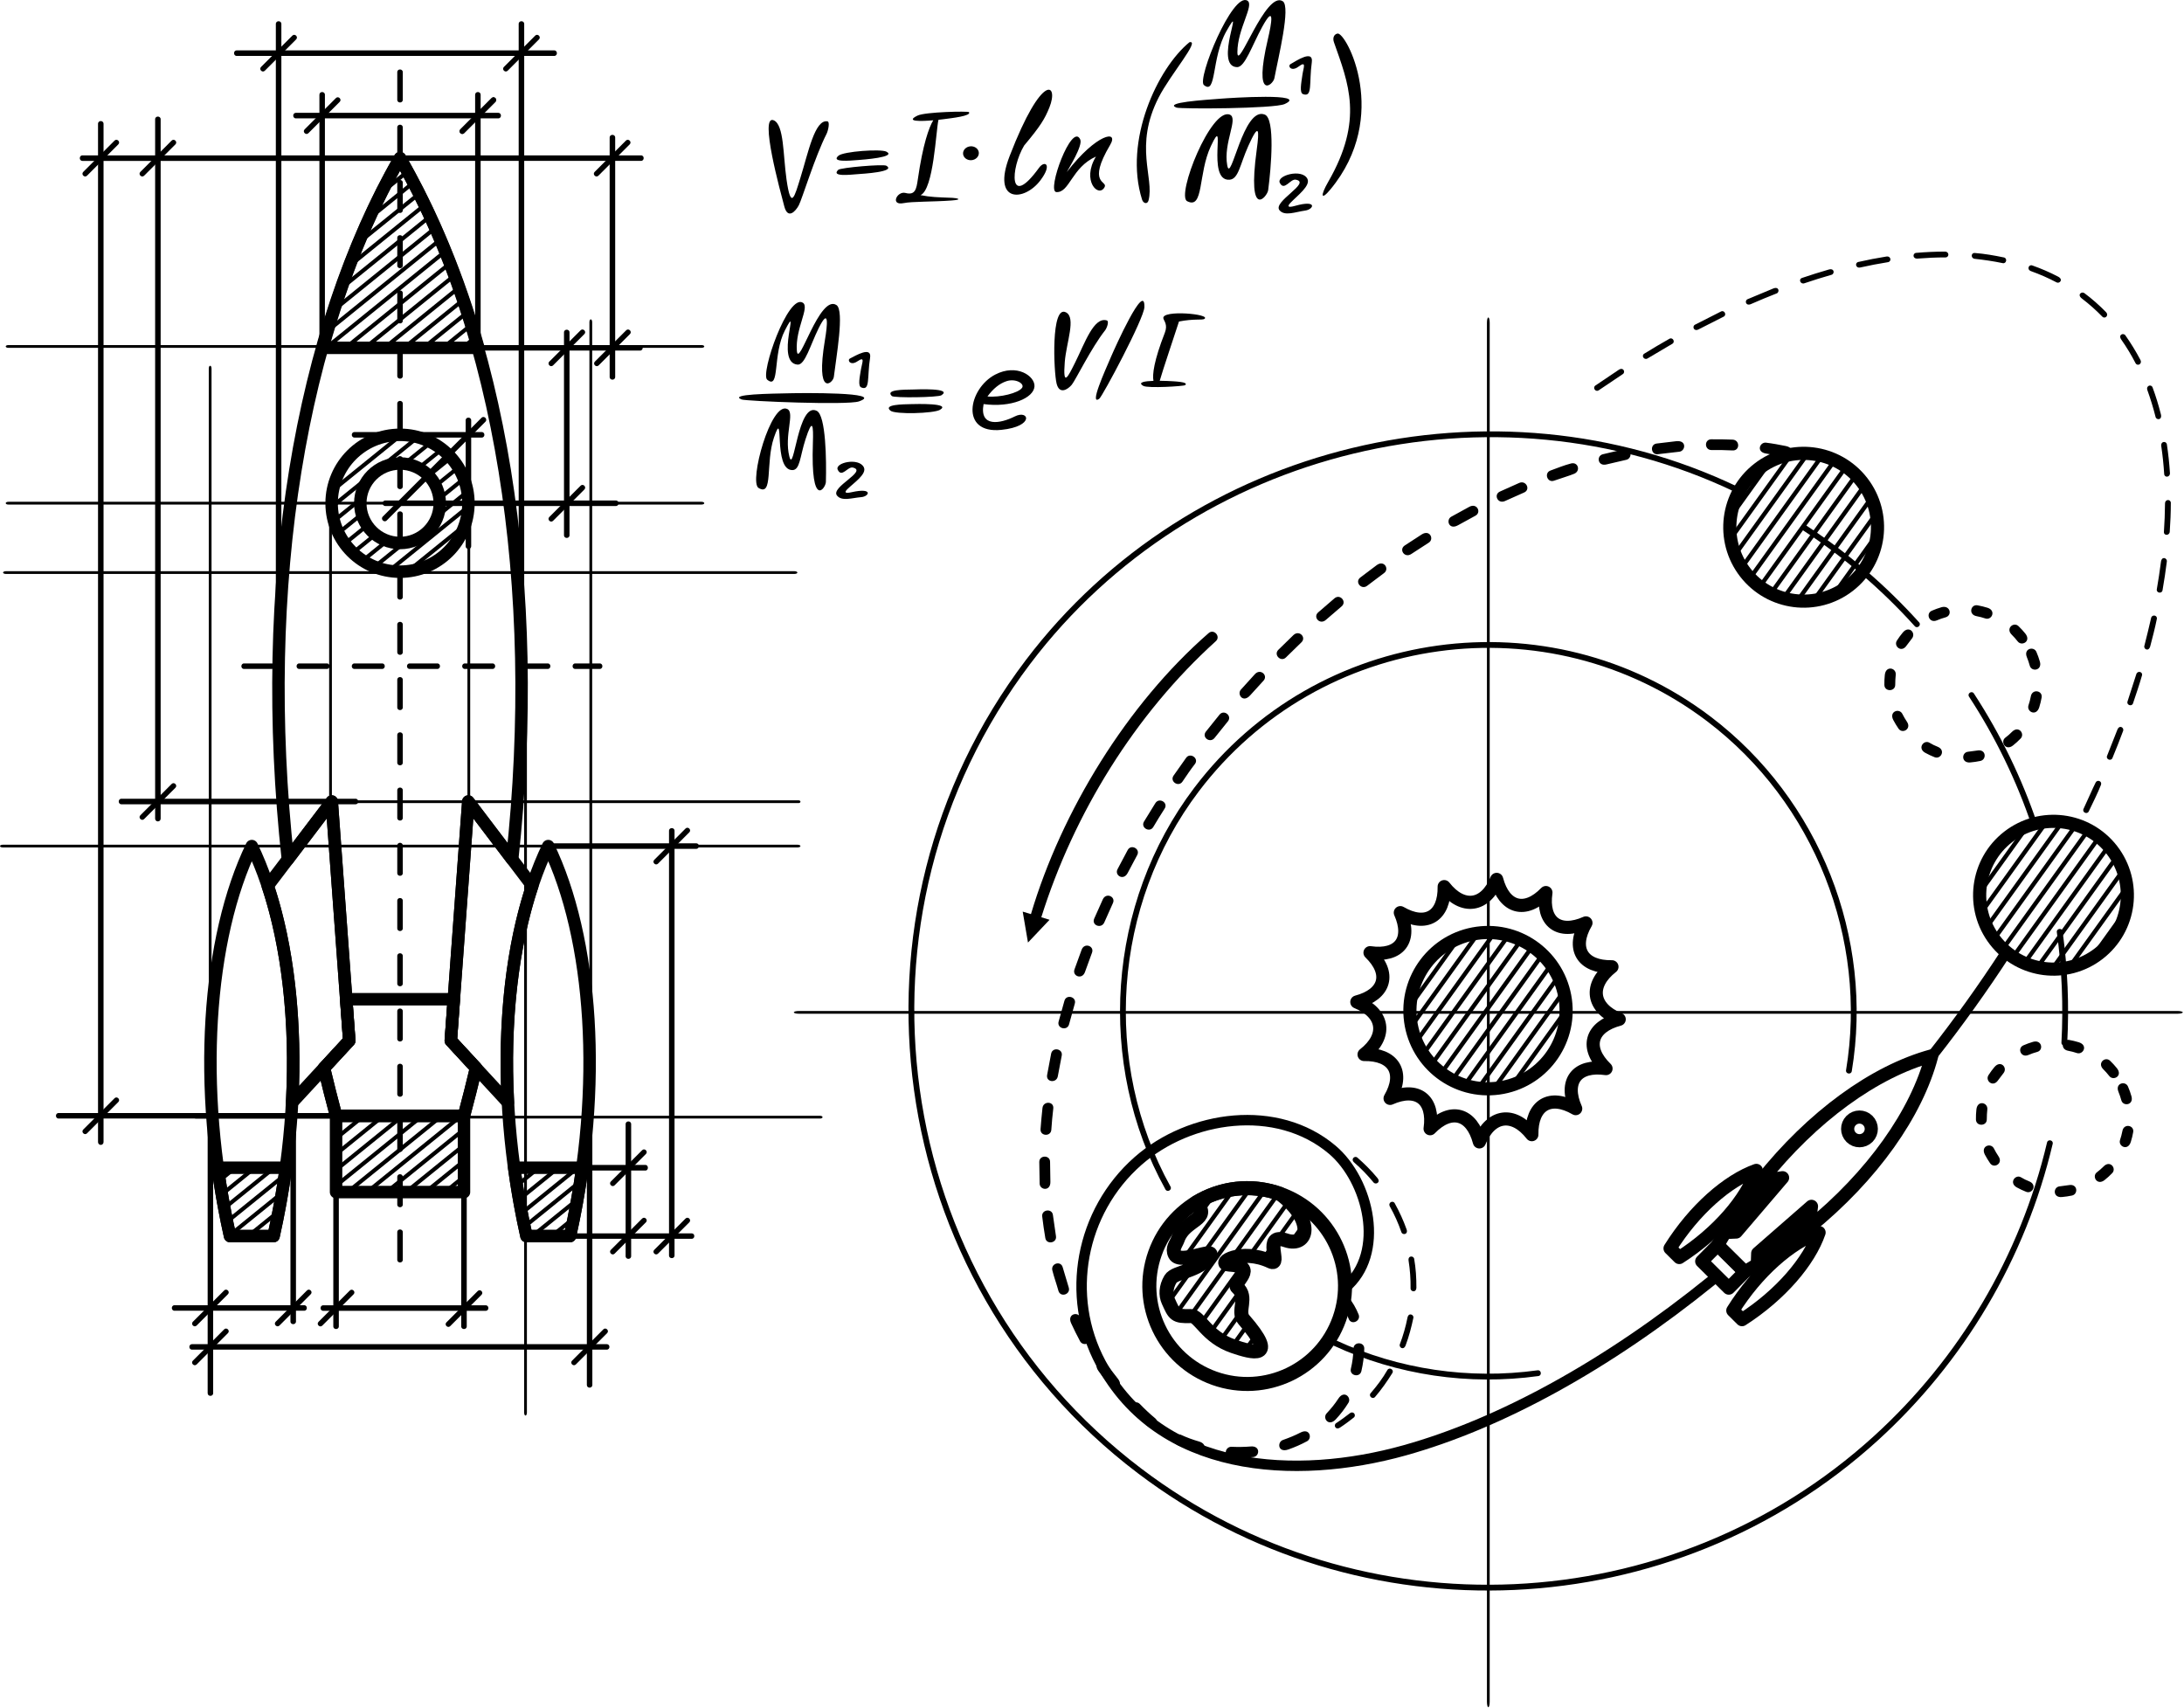 <?xml version="1.0" encoding="UTF-8"?>
<svg width="1235px" height="966px" viewBox="0 0 1235 966" version="1.1" xmlns="http://www.w3.org/2000/svg" xmlns:xlink="http://www.w3.org/1999/xlink">
    <!-- Generator: Sketch 43.2 (39069) - http://www.bohemiancoding.com/sketch -->
    <title>rocket-schematic</title>
    <desc>Created with Sketch.</desc>
    <defs></defs>
    <g id="Page-7" stroke="none" stroke-width="1" fill="none" fill-rule="evenodd">
        <g id="rocket-schematic">
            <path d="M869.468,774.822 C871.584,774.528 872.039,777.78 869.914,778.074 C830.542,783.506 790.21,777.564 754.127,760.871 C752.185,759.977 753.557,756.998 755.499,757.893 C790.998,774.318 830.732,780.167 869.468,774.822 Z M661.901,670.952 C662.936,672.828 660.064,674.415 659.029,672.539 C619.682,601.52 625.895,510.725 675.284,445.505 C744.603,353.965 875.833,335.863 967.326,405.216 C1029.101,452.047 1059.645,530.329 1047.138,605.68 C1046.782,607.795 1043.542,607.256 1043.897,605.14 C1056.206,530.975 1026.149,453.921 965.342,407.827 C875.296,339.57 746.115,357.394 677.892,447.485 C629.283,511.676 623.175,601.053 661.901,670.952 Z" id="Fill-1" fill="#000000"></path>
            <path d="M1019.76,299.983 C1017.966,298.802 1019.776,296.053 1021.562,297.233 C1044.989,312.647 1066.423,331.053 1085.205,351.881 C1086.635,353.472 1084.204,355.675 1082.766,354.083 C1064.175,333.46 1042.947,315.244 1019.76,299.983 Z M1113.434,393.911 C1112.269,392.116 1115.013,390.323 1116.187,392.117 C1131.232,415.155 1143.342,440.085 1152.138,466.16 C1152.815,468.194 1149.699,469.234 1149.021,467.2 C1140.317,441.392 1128.33,416.712 1113.434,393.911 Z M1163.091,527.078 C1162.801,524.956 1166.05,524.506 1166.348,526.627 C1169.224,547.509 1170.117,568.652 1168.968,589.702 C1168.861,591.84 1165.587,591.668 1165.695,589.531 C1166.835,568.694 1165.943,547.748 1163.091,527.078 Z M1157.552,646.009 C1142.375,710.342 1107.855,768.177 1059.67,812.016 C944.998,916.35 769.934,924.811 645.363,830.383 C502.87,722.37 474.679,517.845 582.638,375.281 C675.102,253.175 844.669,213.031 980.965,278.088 C982.9,279.013 984.313,276.05 982.379,275.126 C844.702,209.409 673.432,249.956 580.029,373.3 C470.972,517.315 499.44,723.881 643.383,832.993 C769.212,928.375 946.048,919.845 1061.885,814.451 C1110.549,770.177 1145.409,711.758 1160.751,646.763 C1161.239,644.678 1158.048,643.925 1157.552,646.009 Z" id="Fill-2" fill="#000000"></path>
            <path d="M581.301,532.957 L578.316,515.467 L582.977,516.881 C600.265,458.695 637.41,398.09 683.448,357.986 C686.45,355.354 690.477,359.914 687.497,362.573 C641.821,403.886 607.218,460.034 588.835,518.659 L593.495,520.074 L581.301,532.957 Z" id="Fill-3" fill="#000000"></path>
            <path d="M1009.6,258.379 C1013.13,259.101 1015.651,253.376 1009.898,252.214 C1006.178,251.462 1002.417,250.762 998.647,250.303 C995.15,249.877 992.869,255.596 998.755,256.468 L1009.6,258.379 Z M762.341,733.215 C759.751,730.209 755.098,734.157 757.663,737.192 C759.805,739.656 761.472,742.657 762.639,745.702 C764.118,749.559 769.709,747.021 768.277,743.274 C766.77,739.605 764.9,736.262 762.341,733.215 Z M771.466,762.572 C771.534,758.59 765.468,758.537 765.36,762.502 C765.282,766.353 764.771,770.218 763.877,773.966 C762.984,777.869 768.903,779.172 769.824,775.315 C770.795,771.131 771.378,766.868 771.466,762.572 Z M762.522,793.169 C764.328,790.21 760.071,785.775 756.785,790.863 C754.861,793.842 752.643,796.545 750.218,799.124 C747.665,801.838 751.273,806.892 755.334,802.567 C758.035,799.688 760.458,796.535 762.522,793.169 Z M739.113,814.924 C742.16,813.283 740.707,807.291 735.394,810.027 C732.182,811.68 728.867,813.02 725.465,814.218 C722.162,815.381 722.533,821.671 728.52,819.59 C732.167,818.321 735.717,816.764 739.113,814.924 Z M708.67,823.877 C712.342,823.528 712.87,817.408 707.317,817.888 C703.673,818.203 700.016,818.221 696.364,818.075 C692.708,817.93 691.166,824.017 697.13,824.206 C700.981,824.327 704.832,824.23 708.67,823.877 Z M677.252,821.207 C680.648,822.125 683.639,816.707 678.056,815.09 C674.594,814.088 671.193,812.858 667.917,811.352 C664.499,809.781 661.099,815.032 666.162,817.267 C669.749,818.85 673.464,820.189 677.252,821.207 Z M649.283,806.643 C652.323,809.177 656.279,804.499 653.227,801.955 C650.185,799.439 647.309,796.717 644.567,793.877 C641.797,791.045 637.406,795.255 640.146,798.111 C643.044,801.112 646.067,803.985 649.283,806.643 Z M627.97,784.16 C630.132,786.845 635.846,784.22 632.093,779.52 C629.821,776.676 627.63,773.772 625.545,770.789 C623.478,767.831 617.736,770.343 621.094,775.11 C623.277,778.21 625.582,781.215 627.97,784.16 Z M610.773,758.421 C612.443,761.507 618.476,759.885 615.687,754.624 C613.98,751.404 612.363,748.128 610.881,744.798 C609.395,741.458 603.335,743.019 605.689,748.189 C607.268,751.656 608.97,755.063 610.773,758.421 Z M598.56,730.037 C599.859,733.81 605.509,731.837 604.363,728.051 L600.94,716.585 C599.861,712.633 594.082,714.399 595.082,718.354 C596.078,722.299 597.487,726.119 598.56,730.037 Z M591.1,700.027 C591.772,703.949 597.752,702.89 597.126,698.982 L595.411,687.054 C594.95,683.102 588.882,683.881 589.341,687.816 C589.816,691.902 590.415,695.972 591.1,700.027 Z M587.9,669.326 C588.049,673.01 594.186,673.763 593.969,668.111 L593.794,656.977 C593.809,652.989 587.714,653.035 587.688,656.992 L587.9,669.326 Z M588.401,638.496 C588.154,642.509 594.228,642.797 594.501,638.82 C594.776,634.817 595.118,630.806 595.601,626.824 C596.109,622.642 589.907,622.392 589.493,626.535 C589.095,630.519 588.659,634.499 588.401,638.496 Z M592.119,607.865 C591.423,611.984 597.475,612.595 598.178,608.53 L600.379,596.918 C601.176,593.007 595.228,591.852 594.397,595.735 L592.119,607.865 Z M598.611,577.695 C597.589,581.562 603.488,583.051 604.524,579.21 L607.771,567.494 C608.903,563.67 603.049,562.022 601.924,565.821 L598.611,577.695 Z M607.577,548.191 C606.271,551.94 611.945,554.162 613.537,549.599 L617.497,538.722 C618.968,534.909 613.218,532.79 611.65,536.976 L607.577,548.191 Z M618.742,519.428 C617.104,523.261 622.832,525.357 624.461,521.559 L629.318,510.691 C631.058,506.992 625.482,504.462 623.609,508.542 L618.742,519.428 Z M631.91,491.518 C630.145,494.972 635.309,498.227 637.687,493.601 L643.056,483.499 C644.983,479.993 639.619,477.122 637.7,480.613 L631.91,491.518 Z M646.918,464.529 C644.836,467.938 650.061,471.052 652.14,467.647 C654.246,464.174 656.302,460.658 658.542,457.269 C660.809,453.838 655.457,450.664 653.305,454.171 L646.918,464.529 Z M663.624,438.561 C661.34,441.839 666.349,445.262 668.624,441.998 C670.933,438.671 673.156,435.214 675.671,432.04 C678.191,428.859 672.992,425.187 670.685,428.565 L663.624,438.561 Z M681.905,413.682 C679.371,416.934 684.282,420.466 686.818,417.244 L694.337,407.887 C696.865,404.795 692.214,400.995 689.643,404.045 L681.905,413.682 Z M701.682,389.945 C699.38,392.547 702.858,397.762 706.99,393.116 L714.438,384.935 C717.271,381.946 712.755,377.783 709.651,381.161 L701.682,389.945 Z M722.869,367.436 C720.017,370.25 724.311,374.558 727.157,371.75 L735.899,363.217 C738.882,360.379 734.652,355.997 731.393,359.111 L722.869,367.436 Z M745.387,346.272 C742.307,348.982 746.347,353.52 749.752,350.514 L758.652,342.863 C761.749,340.226 757.813,335.672 754.683,338.264 L745.387,346.272 Z M769.202,326.557 C765.924,329.1 769.831,333.753 773.113,331.215 L782.663,324.024 C785.797,321.733 782.674,316.492 778.548,319.518 L769.202,326.557 Z M794.304,308.467 C790.899,310.76 794.286,315.769 798.057,313.25 L807.907,306.866 C811.101,304.857 808.575,299.268 803.985,302.169 L794.304,308.467 Z M820.626,292.184 C817.52,293.941 819.31,299.907 824.494,296.98 L834.311,291.613 C837.833,289.735 835.27,284.229 830.897,286.548 L820.626,292.184 Z M848.133,277.966 C844.429,279.706 846.984,285.186 851.075,283.283 L861.797,278.508 C865.699,276.854 862.962,271.382 859.11,273.048 L848.133,277.966 Z M876.743,266.064 C872.99,267.447 875.007,273.14 878.768,271.796 C881.512,270.812 888.208,268.773 890.275,267.838 C893.92,266.197 892.366,261.039 888.406,262.056 C884.455,263.069 880.562,264.677 876.743,266.064 Z M906.32,256.865 C902.583,257.848 903.501,263.877 908.469,262.596 L919.629,259.99 C923.092,259.252 923.241,252.996 917.364,254.261 L906.32,256.865 Z M936.74,250.796 C932.805,251.347 933.574,257.366 937.525,256.82 L949.561,255.425 C953.091,255.093 954.025,248.861 947.958,249.46 L936.74,250.796 Z M967.665,248.397 C963.598,248.466 963.755,254.505 967.838,254.474 C971.806,254.443 975.782,254.465 979.742,254.689 C983.966,254.928 983.925,248.736 979.709,248.584 C975.7,248.439 971.682,248.344 967.665,248.397 Z" id="Fill-4" fill="#000000"></path>
            <path d="M902.162,217.989 C900.409,219.227 902.244,221.895 904.022,220.695 L917.653,211.534 C919.331,210.451 918,207.382 915.355,209.111 L902.162,217.989 Z M1178.177,457.386 C1177.276,459.333 1180.219,460.719 1181.144,458.786 C1183.302,454.266 1186.278,448.346 1188.047,443.79 C1188.832,441.753 1185.989,440.575 1185.021,442.499 C1183.211,446.094 1180.202,453.127 1178.177,457.386 Z M1191.502,427.361 C1190.684,429.339 1193.718,430.593 1194.536,428.611 C1196.627,423.522 1198.677,418.406 1200.587,413.243 C1201.248,411.466 1198.479,409.531 1197.264,412.74 L1191.502,427.361 Z M1203.059,396.638 C1202.381,398.682 1205.497,399.722 1206.175,397.692 C1207.928,392.475 1209.713,387.253 1211.234,381.962 C1211.854,379.804 1208.721,379.052 1208.043,381.175 L1203.059,396.638 Z M1212.573,365.236 C1212.086,367.055 1215.045,368.705 1215.921,365.38 C1217.269,360.287 1218.583,355.156 1219.641,349.994 C1220.087,347.832 1216.921,347.26 1216.409,349.393 C1215.152,354.681 1213.954,359.978 1212.573,365.236 Z M1219.624,333.215 C1219.269,335.326 1222.501,335.879 1222.857,333.77 C1223.791,328.334 1224.642,322.885 1225.312,317.41 C1225.535,315.617 1222.427,314.168 1221.956,317.788 C1221.286,322.948 1220.517,328.09 1219.624,333.215 Z M1223.642,300.707 C1223.501,303.02 1226.775,302.939 1226.94,300.684 C1227.312,295.259 1227.552,289.807 1227.552,284.369 C1227.552,282.229 1224.295,282.039 1224.262,284.765 C1224.204,290.084 1224.014,295.4 1223.642,300.707 Z M1223.799,268.021 C1223.948,270.241 1227.213,269.973 1227.048,267.443 C1226.701,262.037 1226.13,256.64 1225.32,251.282 C1225.014,249.24 1221.716,249.346 1222.154,252.314 C1222.923,257.522 1223.46,262.769 1223.799,268.021 Z M1218.93,235.791 C1219.393,237.617 1222.782,237.634 1221.931,234.267 C1220.625,229.13 1219.087,224.044 1217.236,219.077 C1216.475,217.043 1213.375,218.04 1214.309,220.651 C1216.095,225.625 1217.649,230.664 1218.93,235.791 Z M1207.597,205.345 C1208.622,207.268 1211.59,205.862 1210.317,203.439 C1207.787,198.637 1204.943,194.027 1201.827,189.587 C1200.777,188.089 1197.528,189.185 1199.587,192.103 C1202.563,196.32 1205.224,200.766 1207.597,205.345 Z M1188.799,179.038 C1190.287,180.582 1192.767,178.402 1190.841,176.429 C1187.055,172.55 1182.963,168.935 1178.607,165.706 C1177.218,164.678 1174.283,166.535 1177.325,168.848 C1181.392,171.95 1185.236,175.359 1188.799,179.038 Z M1162.975,159.688 C1164.603,160.53 1166.976,158.078 1163.81,156.423 C1159.106,153.965 1154.204,151.851 1149.203,150.092 C1147.194,149.387 1145.921,152.402 1148.5,153.324 C1153.469,155.099 1158.304,157.234 1162.975,159.688 Z M1132.497,148.795 C1134.588,149.233 1135.258,146.01 1133.158,145.572 C1127.743,144.438 1122.23,143.475 1116.708,143.047 C1114.426,142.87 1114.402,146.095 1116.617,146.339 C1121.957,146.926 1127.239,147.689 1132.497,148.795 Z M1100.142,145.548 C1102.291,145.53 1102.44,142.248 1099.704,142.258 C1094.314,142.277 1088.916,142.514 1083.543,142.984 C1081.493,143.163 1081.377,146.446 1084.378,146.208 C1089.627,145.792 1094.876,145.546 1100.142,145.548 Z M1067.614,148.24 C1069.746,147.88 1069.374,144.626 1066.671,145.062 C1061.356,145.917 1056.066,146.925 1050.825,148.127 C1048.742,148.604 1049.295,151.831 1051.974,151.235 C1057.157,150.081 1062.373,149.069 1067.614,148.24 Z M1035.697,155.375 C1037.532,154.835 1037.4,151.472 1034.102,152.418 C1029.034,153.874 1024,155.457 1019.007,157.156 C1016.808,157.902 1018.164,160.915 1020.305,160.183 C1025.397,158.45 1030.531,156.848 1035.697,155.375 Z M1004.682,165.897 C1006.401,165.235 1006.095,161.807 1002.756,163.119 L988.223,169.177 C986.372,169.98 987.19,173.219 990.108,171.94 C994.919,169.83 999.78,167.813 1004.682,165.897 Z M974.65,179.071 C976.584,178.142 975.154,175.183 973.22,176.116 L958.489,183.59 C956.67,184.551 957.861,187.632 960.456,186.262 L974.65,179.071 Z M945.651,194.4 C947.495,193.314 945.891,190.509 944.014,191.552 C939.228,194.254 934.492,197.079 929.813,199.96 C927.887,201.145 929.771,203.831 931.673,202.665 L945.651,194.4 Z" id="Fill-5" fill="#000000"></path>
            <path d="M767.259,566.561 C783.442,562.291 786.801,550.416 774.709,538.692 C791.318,541.084 798.65,531.4 791.856,516.05 C806.409,524.525 816.927,518.075 816.655,501.332 C827.012,514.598 839.941,512.814 846.33,497.238 C850.596,513.43 862.466,516.79 874.18,504.691 C871.791,521.309 881.471,528.646 896.813,521.846 C888.34,536.405 894.788,546.931 911.519,546.658 C898.26,557.023 900.046,569.959 915.619,576.346 C899.434,580.616 896.078,592.492 908.163,604.216 C891.556,601.824 884.224,611.509 891.019,626.859 C876.47,618.384 865.947,624.832 866.219,641.576 C855.862,628.311 842.933,630.093 836.551,645.67 C832.278,629.479 820.41,626.118 808.693,638.216 C811.083,621.598 801.403,614.263 786.062,621.061 C794.532,606.501 788.085,595.977 771.351,596.25 C784.611,585.885 782.827,572.95 767.259,566.561 Z" id="Stroke-6" stroke="#000000" stroke-width="7.434" stroke-linecap="round" stroke-linejoin="round"></path>
            <path d="M797.689,577.489 C794.359,553.32 811.248,531.017 835.402,527.685 C859.565,524.351 881.851,541.249 885.183,565.419 C888.514,589.588 871.626,611.892 847.471,615.225 C823.313,618.558 801.021,601.659 797.689,577.489 Z" id="Stroke-7" stroke="#000000" stroke-width="7.434" stroke-linecap="round" stroke-linejoin="round"></path>
            <path d="M797.274,571 C797.288,569.488 797.379,567.988 797.545,566.508 L822.769,531.402 C824.121,530.772 825.512,530.207 826.937,529.713 L797.274,571 Z M801.494,552.608 L810.85,539.587 C806.974,543.319 803.797,547.734 801.494,552.608 Z M834.319,527.849 L797.855,578.593 C798.034,579.682 798.251,580.754 798.504,581.809 L837.568,527.44 C836.849,527.504 836.13,527.584 835.402,527.685 C835.039,527.735 834.675,527.79 834.319,527.849 Z M843.693,527.323 L800.343,587.651 C800.687,588.526 801.054,589.386 801.449,590.23 L846.488,527.55 C845.562,527.444 844.628,527.371 843.693,527.323 Z M851.836,528.503 L804.059,595.001 C804.515,595.724 804.994,596.432 805.489,597.125 L854.308,529.181 C853.497,528.932 852.671,528.705 851.836,528.503 Z M859.077,530.945 L808.68,601.088 C809.228,601.692 809.792,602.279 810.37,602.852 L861.293,531.987 C860.565,531.62 859.829,531.272 859.077,530.945 Z M865.558,534.445 L814.061,606.119 C814.689,606.616 815.331,607.094 815.986,607.556 L867.534,535.816 C866.889,535.342 866.228,534.884 865.558,534.445 Z M871.328,538.933 L820.148,610.165 C820.858,610.557 821.578,610.926 822.308,611.278 L873.072,540.627 C872.51,540.047 871.923,539.48 871.328,538.933 Z M876.379,544.426 C876.891,545.091 877.387,545.774 877.867,546.471 L829.376,613.965 C828.558,613.733 827.756,613.481 826.962,613.205 L876.379,544.426 Z M880.619,551.048 C881.033,551.854 881.43,552.675 881.802,553.512 L837.295,615.452 C836.386,615.367 835.485,615.252 834.584,615.112 L880.619,551.048 Z M883.835,559.086 C884.124,560.085 884.389,561.101 884.604,562.132 L846.355,615.363 C845.314,615.482 844.264,615.56 843.231,615.603 L883.835,559.086 Z M885.546,569.231 C885.612,570.602 885.621,571.965 885.571,573.314 L857.259,612.716 C855.994,613.199 854.696,613.625 853.382,613.994 L885.546,569.231 Z M883.686,584.331 C880.851,593.641 874.99,601.773 867.104,607.418 L883.686,584.331 Z" id="Fill-8" fill="#000000"></path>
            <path d="M1140.97,362.696 C1143.243,365.605 1148.765,362.644 1145.285,358.265 C1144.094,356.772 1142.788,355.364 1141.416,354.042 C1138.68,351.416 1134.018,355.315 1137.531,358.822 C1138.754,360.042 1139.92,361.325 1140.97,362.696 Z M1151.534,368.599 C1152.311,370.393 1152.964,372.239 1153.502,374.121 C1154.94,379.18 1148.765,380.061 1147.781,376.394 C1147.335,374.736 1146.764,373.124 1146.128,371.53 C1144.185,366.67 1150.104,365.262 1151.534,368.599 Z M1154.485,394.435 C1155.204,390.442 1149.145,389.273 1148.368,393.812 C1148.079,395.523 1147.566,397.199 1147.046,398.85 C1145.913,402.426 1151.435,405.299 1153.138,399.931 C1153.708,398.13 1154.146,396.292 1154.485,394.435 Z M1142.615,417.597 C1145.186,414.935 1141.507,410.09 1137.804,413.747 C1136.605,414.938 1135.34,416.104 1133.976,417.105 C1130.984,419.298 1134.042,424.859 1138.3,421.515 C1139.829,420.314 1141.259,418.993 1142.615,417.597 Z M1119.899,430.255 C1123.511,429.47 1123.139,423.379 1118.03,424.378 L1112.971,425.052 C1109.07,425.401 1108.962,431.608 1114.162,431.11 C1116.096,430.924 1118.006,430.666 1119.899,430.255 Z M1093.975,428.155 C1097.48,429.529 1100.44,424.139 1095.653,422.225 C1094.091,421.603 1092.529,420.872 1091.107,419.988 C1087.932,418.02 1084.006,423.076 1088.676,425.664 C1090.379,426.611 1092.165,427.439 1093.975,428.155 Z M1073.574,412.011 C1075.781,415.196 1081.071,412.147 1078.343,408.123 C1077.368,406.684 1076.517,405.182 1075.723,403.637 C1073.979,400.246 1068.019,402.254 1070.647,407.186 C1071.532,408.851 1072.507,410.459 1073.574,412.011 Z M1065.564,387.273 C1065.646,391.285 1071.78,391.165 1071.706,387.159 C1071.664,385.249 1071.846,383.383 1072.003,381.484 C1072.326,377.583 1066.39,376.173 1065.82,381.589 C1065.63,383.473 1065.522,385.378 1065.564,387.273 Z M1072.64,362.222 C1070.656,365.357 1075.219,369.362 1078.12,365.028 L1081.187,360.993 C1083.568,357.96 1079.55,353.409 1075.996,357.646 C1074.781,359.096 1073.656,360.629 1072.64,362.222 Z M1092.421,345.318 C1088.759,346.896 1090.966,352.648 1095.298,350.758 C1096.877,350.066 1098.538,349.511 1100.208,349.053 C1104.201,347.895 1102.713,341.942 1097.827,343.36 C1095.984,343.894 1094.182,344.552 1092.421,345.318 Z M1118.237,342.27 C1114.352,341.574 1112.88,347.582 1117.774,348.417 C1119.436,348.7 1121.072,349.186 1122.668,349.699 C1126.355,350.883 1128.892,345.197 1123.891,343.65 C1122.031,343.076 1120.155,342.611 1118.237,342.27 Z" id="Fill-9" fill="#000000"></path>
            <path d="M1192.759,608.441 C1195.032,611.35 1200.546,608.389 1197.065,604.011 C1195.875,602.517 1194.569,601.108 1193.197,599.788 C1190.461,597.161 1185.807,601.06 1189.32,604.567 C1190.543,605.787 1191.701,607.07 1192.759,608.441 Z M1203.315,614.345 C1204.1,616.139 1204.753,617.984 1205.282,619.867 C1206.721,624.925 1200.554,625.805 1199.562,622.14 C1199.116,620.481 1198.545,618.869 1197.909,617.276 C1195.966,612.415 1201.885,611.007 1203.315,614.345 Z M1206.266,640.179 C1206.985,636.188 1200.926,635.018 1200.157,639.557 C1199.86,641.269 1199.347,642.943 1198.826,644.596 C1197.677,648.222 1203.274,650.996 1204.919,645.677 C1205.472,643.875 1205.96,642.04 1206.266,640.179 Z M1194.395,663.343 C1196.966,660.68 1193.288,655.835 1189.593,659.493 C1188.386,660.683 1187.129,661.848 1185.757,662.851 C1182.765,665.043 1185.823,670.604 1190.08,667.26 C1191.61,666.059 1193.048,664.737 1194.395,663.343 Z M1171.688,676 C1175.292,675.214 1174.928,669.125 1169.811,670.122 L1164.76,670.799 C1160.859,671.146 1160.743,677.352 1165.943,676.854 C1167.877,676.67 1169.786,676.411 1171.688,676 Z M1145.764,673.9 C1149.261,675.275 1152.22,669.881 1147.434,667.97 C1145.88,667.348 1144.318,666.616 1142.888,665.733 C1139.713,663.766 1135.787,668.819 1140.457,671.408 C1142.16,672.356 1143.946,673.186 1145.764,673.9 Z M1125.363,657.755 C1127.562,660.941 1132.86,657.892 1130.132,653.869 C1129.157,652.43 1128.297,650.928 1127.504,649.382 C1125.768,645.99 1119.808,647.999 1122.428,652.932 C1123.313,654.597 1124.288,656.203 1125.363,657.755 Z M1117.344,633.018 C1117.427,637.03 1123.569,636.909 1123.486,632.904 C1123.445,630.994 1123.635,629.128 1123.792,627.228 C1124.106,623.326 1118.171,621.92 1117.609,627.334 C1117.41,629.218 1117.303,631.123 1117.344,633.018 Z M1124.42,607.967 C1122.445,611.103 1126.999,615.107 1129.901,610.773 L1132.976,606.738 C1135.349,603.71 1131.339,599.151 1127.777,603.392 C1126.561,604.841 1125.437,606.373 1124.42,607.967 Z M1144.21,591.062 C1140.54,592.64 1142.747,598.392 1147.079,596.504 C1148.666,595.812 1150.319,595.256 1151.989,594.797 C1155.816,593.748 1154.551,587.67 1149.616,589.105 C1147.773,589.64 1145.971,590.297 1144.21,591.062 Z M1170.018,588.014 C1166.133,587.319 1164.669,593.327 1169.563,594.162 C1171.225,594.445 1172.853,594.93 1174.457,595.445 C1177.954,596.569 1181.004,591.001 1175.424,589.312 C1173.647,588.775 1171.845,588.339 1170.018,588.014 Z" id="Fill-10" fill="#000000"></path>
            <path d="M1194.214,480.605 C1180.086,462.368 1153.849,459.041 1135.621,473.174 C1117.394,487.307 1114.071,513.558 1128.198,531.794 C1142.325,550.03 1168.563,553.358 1186.79,539.225 C1205.018,525.091 1208.341,498.841 1194.214,480.605 Z" id="Stroke-11" stroke="#000000" stroke-width="7.434" stroke-linecap="round" stroke-linejoin="round"></path>
            <path d="M1193.18,479.329 C1192.651,478.696 1192.106,478.082 1191.544,477.488 L1143.665,544.124 C1144.417,544.469 1145.169,544.79 1145.938,545.089 L1193.18,479.329 Z M1187.948,474.098 L1139.308,541.786 C1138.63,541.368 1137.961,540.93 1137.299,540.47 L1186.055,472.609 C1186.699,473.084 1187.328,473.582 1187.948,474.098 Z M1181.946,469.927 L1133.447,537.424 C1132.852,536.888 1132.265,536.334 1131.687,535.759 L1179.814,468.784 C1180.533,469.142 1181.244,469.525 1181.946,469.927 Z M1175.184,466.823 L1128.355,531.993 C1128.306,531.926 1128.248,531.861 1128.198,531.794 C1127.735,531.192 1127.289,530.581 1126.859,529.962 L1172.779,466.054 C1173.589,466.287 1174.391,466.542 1175.184,466.823 Z M1167.563,464.907 L1124.106,525.39 C1123.685,524.574 1123.288,523.749 1122.924,522.915 L1164.843,464.58 C1165.752,464.66 1166.662,464.768 1167.563,464.907 Z M1158.875,464.483 L1120.932,517.283 C1120.651,516.254 1120.411,515.218 1120.213,514.177 L1155.7,464.778 C1156.759,464.639 1157.817,464.541 1158.875,464.483 Z M1148.509,466.383 L1119.452,506.828 C1119.427,505.377 1119.485,503.925 1119.618,502.482 L1144.45,467.92 C1145.781,467.335 1147.136,466.821 1148.509,466.383 Z M1133.141,475.26 C1128.653,479.323 1125.239,484.181 1122.941,489.451 L1133.141,475.26 Z M1150.832,546.671 L1196.247,483.468 C1196.718,484.203 1197.173,484.947 1197.603,485.701 L1153.386,547.237 C1152.526,547.075 1151.683,546.886 1150.832,546.671 Z M1158.933,547.918 L1200.017,490.744 C1200.38,491.65 1200.703,492.567 1201,493.49 L1161.851,547.976 C1160.875,547.99 1159.9,547.972 1158.933,547.918 Z M1168.323,547.375 L1202.48,499.828 C1202.662,501.014 1202.794,502.205 1202.877,503.398 L1171.82,546.618 C1170.663,546.922 1169.497,547.173 1168.323,547.375 Z M1180.136,543.446 L1202.513,512.3 C1202.224,514.316 1201.777,516.309 1201.19,518.263 L1185.377,540.266 C1183.69,541.47 1181.938,542.529 1180.136,543.446 Z" id="Fill-12" fill="#000000"></path>
            <path d="M1052.933,272.528 C1038.805,254.292 1012.568,250.965 994.34,265.098 C976.113,279.23 972.79,305.482 986.917,323.718 C1001.036,341.954 1027.282,345.281 1045.501,331.149 C1063.728,317.015 1067.06,290.764 1052.933,272.528 Z" id="Stroke-13" stroke="#000000" stroke-width="7.434" stroke-linecap="round" stroke-linejoin="round"></path>
            <path d="M1050.345,269.499 C1049.783,268.904 1049.213,268.326 1048.626,267.77 L1000.309,335.02 C1001.028,335.401 1001.755,335.759 1002.491,336.097 L1050.345,269.499 Z M1044.865,264.604 L996.109,332.459 C995.456,332.004 994.812,331.527 994.175,331.032 L1042.905,263.223 C1043.567,263.663 1044.22,264.123 1044.865,264.604 Z M1038.632,260.76 L990.488,327.768 C989.91,327.194 989.356,326.601 988.81,325.989 L1036.416,259.732 C1037.16,260.053 1037.904,260.395 1038.632,260.76 Z M1031.614,258.013 L985.644,321.989 C985.148,321.279 984.685,320.558 984.239,319.829 L1029.117,257.367 C1029.952,257.556 1030.787,257.773 1031.614,258.013 Z M1023.694,256.516 L981.693,314.963 C981.312,314.091 980.957,313.209 980.635,312.32 L1020.851,256.354 C1021.801,256.376 1022.744,256.43 1023.694,256.516 Z M1014.576,256.682 L978.957,306.258 C978.733,305.136 978.552,304.007 978.428,302.876 L1011.212,257.252 C1012.328,257.015 1013.452,256.826 1014.576,256.682 Z M1003.375,259.749 L978.312,294.636 C978.452,292.896 978.709,291.166 979.072,289.458 L998.713,262.127 C1000.234,261.229 1001.788,260.436 1003.375,259.749 Z M1007.219,337.924 L1053.586,273.394 C1054.09,274.085 1054.569,274.786 1055.032,275.499 L1009.674,338.626 C1008.848,338.418 1008.029,338.183 1007.219,337.924 Z M1015.006,339.609 L1057.669,280.232 C1058.066,281.078 1058.438,281.933 1058.785,282.797 L1017.792,339.848 C1016.858,339.8 1015.932,339.719 1015.006,339.609 Z M1023.926,339.715 L1060.604,288.662 C1060.852,289.741 1061.058,290.827 1061.224,291.918 L1027.199,339.269 C1026.108,339.462 1025.017,339.61 1023.926,339.715 Z M1034.722,337.202 L1061.645,299.729 C1061.587,301.319 1061.439,302.906 1061.191,304.478 L1039.078,335.254 C1037.656,335.993 1036.201,336.641 1034.722,337.202 Z" id="Fill-14" fill="#000000"></path>
            <path d="M762.483,730.51 C759.528,732.996 755.72,728.466 758.674,725.98 C780.624,707.52 770.513,668.502 751.48,652.388 C721.247,626.792 673.588,633.932 645.447,658.721 C613.985,686.436 605.424,732.569 625.052,769.296 C657.781,830.531 733.402,834.014 793.428,817.247 C846.942,802.299 906.882,769.695 966.243,721.632 C969.244,719.211 972.955,723.815 969.946,726.237 C909.973,774.801 849.29,807.777 795.01,822.939 C732.131,840.503 653.934,835.871 619.834,772.071 C598.917,732.934 608.025,683.818 641.546,654.29 C671.934,627.52 722.832,620.381 755.312,647.879 C777.198,666.408 787.286,709.649 762.483,730.51 Z M1095.083,598.566 C1092.702,601.6 1088.056,597.95 1090.437,594.915 C1105.11,576.238 1118.965,556.917 1131.901,536.993 C1134.009,533.752 1138.969,536.98 1136.861,540.221 C1123.833,560.29 1109.863,579.753 1095.083,598.566 Z" id="Fill-15" fill="#000000"></path>
            <path d="M653.133,708.645 C663.37,679.849 695.012,664.803 723.793,675.045 C752.574,685.287 767.612,716.945 757.376,745.74 C747.139,774.535 715.497,789.582 686.715,779.34 C657.935,769.097 642.896,737.44 653.133,708.645 Z" id="Stroke-16" stroke="#000000" stroke-width="7.937" stroke-linecap="round" stroke-linejoin="round"></path>
            <path d="M666.101,700.551 C670.059,689.415 685.694,689.58 676.26,680.057 C690.034,671.588 707.379,669.204 723.793,675.045 C743.738,689.99 739.726,705.607 727.144,701.331 C713.438,696.672 725.183,716.46 718.493,713.297 C701.888,705.449 687.326,714.57 694.897,715.017 C712.469,716.053 696.452,725.25 699.623,727.984 C706.065,733.536 699.229,741.411 703.358,746.144 C723.437,769.166 707.941,764.86 697.377,761.229 C682.113,755.982 678.365,743.966 673.507,744.151 C664.289,744.501 664.084,743.249 660.622,735.623 C659.119,732.314 659.199,727.737 661.878,723.258 C664.471,718.92 677.903,719.169 684.147,710.106 C687.63,705.05 667.172,715.202 664.346,709.328 C662.63,705.765 664.989,703.677 666.101,700.551 Z" id="Stroke-17" stroke="#000000" stroke-width="7.937" stroke-linecap="round" stroke-linejoin="round"></path>
            <path d="M673.054,692.05 C676.812,689.205 680.249,687.303 678.962,683.828 L684.731,675.798 C686.038,675.275 687.365,674.801 688.71,674.378 L664.069,708.673 C663.402,706.827 663.846,705.371 664.538,703.901 L673.054,692.05 Z M696.014,672.615 L668.284,711.208 C669.226,711.249 670.272,711.178 671.366,711.036 L699.302,672.157 C698.2,672.277 697.104,672.428 696.014,672.615 Z M705.572,671.833 L678.442,709.59 C679.761,709.275 680.969,708.989 681.956,708.816 L708.463,671.925 C707.497,671.87 706.533,671.838 705.572,671.833 Z M714.057,672.542 L664.075,742.106 C664.627,742.729 665.247,743.186 666.023,743.512 L716.665,673.03 C715.797,672.845 714.927,672.683 714.057,672.542 Z M721.746,674.361 C722.43,674.576 723.112,674.802 723.793,675.045 C723.885,675.113 723.973,675.183 724.064,675.252 L698.51,710.817 C696.826,711.219 695.455,711.753 694.482,712.306 L721.746,674.361 Z M727.851,678.383 C728.467,678.943 729.053,679.502 729.607,680.057 L707.883,710.293 C706.905,710.19 705.958,710.137 705.044,710.126 L727.851,678.383 Z M732.931,683.832 C733.47,684.533 733.96,685.225 734.4,685.906 L723.826,700.623 C720.511,700.499 719.965,702.967 720.114,705.787 L715.59,712.085 C714.781,711.79 713.98,711.533 713.189,711.31 L732.931,683.832 Z M736.87,690.87 L728.997,701.829 C730.011,702.028 730.957,702.088 731.82,702.017 L737.593,693.983 C737.482,693.006 737.245,691.964 736.87,690.87 Z M692.976,714.402 C693.228,714.728 693.851,714.955 694.897,715.017 C695.091,715.029 695.278,715.042 695.464,715.056 L674.471,744.272 C674.152,744.182 673.832,744.138 673.507,744.15 C672.81,744.176 672.165,744.195 671.565,744.2 L692.976,714.402 Z M700.808,716.021 C701.79,716.392 702.432,716.841 702.814,717.346 L680.041,749.04 C679.451,748.397 678.9,747.791 678.376,747.239 L700.808,716.021 Z M700.55,728.901 C701.171,729.609 701.616,730.347 701.923,731.107 L685.288,754.259 C684.656,753.714 684.062,753.17 683.5,752.63 L700.55,728.901 Z M702.124,739.228 C701.946,740.696 701.83,742.115 702.072,743.418 L691.25,758.478 C690.533,758.071 689.849,757.651 689.196,757.221 L702.124,739.228 Z M704.877,747.916 L695.746,760.625 C696.275,760.834 696.818,761.037 697.377,761.229 L698.094,761.473 L706.46,749.831 C705.965,749.217 705.436,748.579 704.877,747.916 Z M709.558,753.922 C710.094,754.69 710.565,755.406 710.97,756.073 L705.54,763.63 C704.727,763.457 703.883,763.246 703.027,763.011 L709.558,753.922 Z M713.101,761.511 C713.112,762.774 712.478,763.508 711.411,763.861 L713.101,761.511 Z M661.423,737.392 C661.174,736.845 660.909,736.257 660.622,735.623 C660.505,735.368 660.398,735.105 660.303,734.836 L672.227,718.24 C673.636,717.717 675.08,717.129 676.491,716.423 L661.423,737.392 Z M660.493,726.168 L663.858,721.485 C662.973,721.998 662.289,722.57 661.878,723.258 C661.298,724.228 660.839,725.203 660.493,726.168 Z" id="Fill-18" fill="#000000"></path>
            <path d="M767.587,654.557 C766.069,653.237 763.563,655.422 765.776,657.334 C769.749,660.77 773.386,664.569 776.727,668.619 C777.915,670.06 781.008,668.631 778.854,666.035 C775.419,661.894 771.629,658.103 767.587,654.557 Z M755.552,804.719 C753.884,805.789 755.217,808.849 757.73,807.216 C760.434,805.459 763.003,803.523 765.532,801.526 C767.13,800.264 765.357,797.478 763.2,799.189 C760.729,801.147 758.18,802.979 755.552,804.719 Z M775.077,787.745 C773.674,789.359 776.152,791.513 777.558,789.894 C781.251,785.629 784.37,781.104 787.363,776.335 C788.453,774.481 785.625,772.812 784.542,774.653 C781.911,779.295 778.564,783.717 775.077,787.745 Z M791.58,760.106 C790.929,761.9 793.709,763.759 794.857,760.707 C796.763,755.644 798.101,750.454 799.229,745.171 C799.621,743.335 796.513,741.96 795.9,745.053 C794.884,750.18 793.435,755.219 791.58,760.106 Z M797.644,728.489 C797.612,730.429 800.922,731.135 800.937,727.977 C800.96,722.584 800.619,717.145 799.688,711.826 C799.354,709.917 796.053,709.824 796.527,712.854 C797.336,718.023 797.724,723.256 797.644,728.489 Z M792.458,696.704 C793.092,698.573 796.416,698.032 795.397,695.153 C793.585,690.037 791.299,685.116 788.682,680.366 C787.659,678.509 784.683,679.966 785.972,682.249 C788.564,686.844 790.724,691.721 792.458,696.704 Z" id="Fill-19" fill="#000000"></path>
            <polygon id="Stroke-20" stroke="#000000" stroke-width="7.049" stroke-linecap="round" stroke-linejoin="round" points="190.037 674.049 262.372 674.049 262.372 630.906 190.037 630.906"></polygon>
            <path d="M194.734,674.049 L198.356,674.049 L251.654,630.906 L248.033,630.906 L194.734,674.049 Z M205.746,674.049 L259.044,630.906 L262.372,630.906 L262.372,631.142 L209.366,674.049 L205.746,674.049 Z M216.757,674.049 L262.372,637.125 L262.372,640.056 L220.377,674.049 L216.757,674.049 Z M227.767,674.049 L262.372,646.038 L262.372,648.968 L231.388,674.049 L227.767,674.049 Z M238.778,674.049 L262.372,654.95 L262.372,657.882 L242.4,674.049 L238.778,674.049 Z M249.79,674.049 L262.372,663.864 L262.372,666.795 L253.41,674.049 L249.79,674.049 Z M240.643,630.906 L190.037,671.87 L190.037,668.938 L237.022,630.906 L240.643,630.906 Z M229.632,630.906 L190.037,662.956 L190.037,660.024 L226.011,630.906 L229.632,630.906 Z M218.621,630.906 L190.037,654.043 L190.037,651.112 L215,630.906 L218.621,630.906 Z M207.61,630.906 L190.037,645.13 L190.037,642.199 L203.989,630.906 L207.61,630.906 Z M196.599,630.906 L190.037,636.217 L190.037,633.287 L192.978,630.906 L196.599,630.906 Z" id="Fill-21" fill="#000000"></path>
            <path d="M262.372,630.905 C264.787,621.888 267.053,612.877 269.192,603.877 L254.921,588.43 L264.811,453.204 L289.625,485.901 C306.549,330.523 282.588,187.122 226.204,89.413 C169.82,187.122 145.86,330.522 162.784,485.901 L187.598,453.204 L197.488,588.43 L183.216,603.877 C185.355,612.877 187.622,621.888 190.037,630.905 L262.372,630.905 Z" id="Stroke-22" stroke="#000000" stroke-width="7.049" stroke-linecap="round" stroke-linejoin="round"></path>
            <path d="M226.204,323.252 C247.561,323.252 264.88,305.924 264.88,284.557 C264.88,263.19 247.561,245.862 226.204,245.862 C204.847,245.862 187.528,263.19 187.528,284.557 C187.528,305.924 204.847,323.252 226.204,323.252 Z" id="Stroke-23" stroke="#000000" stroke-width="7.049" stroke-linecap="round" stroke-linejoin="round"></path>
            <path d="M228.702,323.169 C230.14,323.077 231.557,322.909 232.947,322.665 L262.048,299.109 C262.584,297.79 263.05,296.437 263.439,295.052 L228.702,323.169 Z M264.723,288.03 L221.555,322.973 C220.535,322.851 219.527,322.689 218.532,322.489 L264.875,284.977 C264.864,286.005 264.813,287.023 264.723,288.03 Z M264.521,279.281 C264.402,278.413 264.257,277.554 264.083,276.705 L248.085,289.654 C247.761,291.05 247.308,292.394 246.737,293.676 L264.521,279.281 Z M226.627,307.024 C228.066,306.998 229.471,306.836 230.832,306.55 L213.042,320.951 C212.222,320.654 211.416,320.329 210.622,319.979 L226.627,307.024 Z M262.731,271.817 L248.625,283.235 C248.573,282.328 248.467,281.434 248.31,280.558 L261.875,269.579 C262.183,270.314 262.467,271.06 262.731,271.817 Z M217.681,305.353 L204.124,316.325 C204.778,316.782 205.446,317.219 206.128,317.635 L220.226,306.223 C219.356,305.983 218.506,305.691 217.681,305.353 Z M259.761,265.308 C259.379,264.643 258.976,263.992 258.556,263.352 L245.841,273.644 C246.219,274.323 246.563,275.023 246.87,275.743 L259.761,265.308 Z M211.44,301.49 L198.726,311.783 C199.265,312.326 199.82,312.855 200.39,313.367 L213.277,302.934 C212.64,302.485 212.027,302.003 211.44,301.49 Z M255.775,259.622 C255.284,259.04 254.779,258.473 254.255,257.921 L241.581,268.18 C242.137,268.702 242.667,269.251 243.166,269.827 L255.775,259.622 Z M206.982,296.187 C207.377,296.84 207.807,297.472 208.265,298.079 L195.656,308.286 C195.19,307.686 194.741,307.071 194.31,306.444 L206.982,296.187 Z M250.824,254.716 L237.764,265.288 C237.059,264.863 236.327,264.476 235.574,264.13 L248.976,253.281 C249.606,253.742 250.223,254.219 250.824,254.716 Z M204.281,289.46 C204.462,290.273 204.687,291.07 204.952,291.847 L191.891,302.42 C191.531,301.729 191.191,301.027 190.873,300.314 L204.281,289.46 Z M244.841,250.646 L230.258,262.451 C229.217,262.261 228.152,262.144 227.066,262.103 L242.619,249.514 C243.373,249.868 244.114,250.245 244.841,250.646 Z M204.071,280.716 L188.521,293.303 C188.709,294.118 188.925,294.921 189.164,295.715 L203.754,283.906 C203.784,282.822 203.892,281.757 204.071,280.716 Z M237.622,247.577 C236.729,247.302 235.823,247.057 234.905,246.845 L187.536,285.188 C187.552,286.134 187.601,287.072 187.683,288 L207.735,271.769 C210.17,268.256 213.58,265.471 217.573,263.806 L237.622,247.577 Z M228.633,245.94 C227.829,245.89 227.02,245.862 226.204,245.862 C225.831,245.862 225.459,245.869 225.087,245.879 L188.622,275.396 C188.345,276.537 188.118,277.698 187.945,278.876 L228.633,245.94 Z M216.049,247.212 L191.823,266.824 C192.938,264.665 194.249,262.625 195.733,260.727 L209.296,249.749 C211.443,248.703 213.702,247.85 216.049,247.212 Z" id="Fill-24" fill="#000000"></path>
            <path d="M262.372,630.905 C264.787,621.89 267.06,612.88 269.197,603.882 L254.921,588.43 L256.634,564.996 L195.774,564.996 L197.488,588.43 L183.212,603.882 C185.348,612.88 187.622,621.89 190.037,630.905 L262.372,630.905 Z" id="Stroke-25" stroke="#000000" stroke-width="7.049" stroke-linecap="round" stroke-linejoin="round"></path>
            <path d="M151.419,500.876 L187.598,453.204 L197.488,588.43 L165.178,623.401 C167.649,577.409 162.678,534.729 151.419,500.876 Z M300.99,500.877 L264.811,453.204 L254.921,588.43 L287.23,623.401 C284.759,577.409 289.731,534.729 300.99,500.877 Z" id="Stroke-26" stroke="#000000" stroke-width="7.049" stroke-linecap="round" stroke-linejoin="round"></path>
            <path d="M226.204,307.029 C238.607,307.029 248.666,296.966 248.666,284.557 C248.666,272.148 238.607,262.085 226.204,262.085 C213.801,262.085 203.743,272.148 203.743,284.557 C203.743,296.966 213.801,307.029 226.204,307.029 Z" id="Stroke-27" stroke="#000000" stroke-width="7.049" stroke-linecap="round" stroke-linejoin="round"></path>
            <path d="M154.709,698.928 C173.708,614.073 167.465,530.375 142.395,478.408 C117.325,530.375 111.081,614.073 130.081,698.928 L154.709,698.928 Z M322.328,698.928 C341.326,614.073 335.083,530.375 310.014,478.408 C284.944,530.375 278.701,614.073 297.699,698.928 L322.328,698.928 Z" id="Stroke-28" stroke="#000000" stroke-width="7.049" stroke-linecap="round" stroke-linejoin="round"></path>
            <path d="M154.709,698.928 C157.606,685.985 159.914,673.068 161.66,660.287 L123.13,660.287 C124.875,673.068 127.184,685.985 130.081,698.928 L154.709,698.928 Z M290.747,660.287 L329.279,660.287 C327.533,673.068 325.225,685.985 322.328,698.928 L297.699,698.928 C294.801,685.985 292.494,673.068 290.747,660.287 Z" id="Stroke-29" stroke="#000000" stroke-width="7.049" stroke-linecap="round" stroke-linejoin="round"></path>
            <path d="M321.202,698.928 L322.575,697.818 L322.328,698.928 L321.202,698.928 Z M324.114,690.589 C324.353,689.422 324.587,688.256 324.816,687.09 L310.19,698.928 L313.812,698.928 L324.114,690.589 Z M326.148,680.03 C326.354,678.889 326.556,677.748 326.753,676.609 L299.179,698.928 L302.8,698.928 L326.148,680.03 Z M327.894,669.703 L296.809,694.866 C296.63,694.031 296.454,693.198 296.279,692.363 L328.409,666.356 C328.241,667.47 328.069,668.587 327.894,669.703 Z M328.517,660.287 L295.237,687.225 C295.071,686.38 294.907,685.536 294.745,684.691 L324.896,660.287 L328.517,660.287 Z M317.506,660.287 L293.781,679.49 C293.627,678.635 293.477,677.781 293.328,676.926 L313.885,660.287 L317.506,660.287 Z M306.495,660.287 L302.874,660.287 L292.032,669.063 C292.168,669.928 292.305,670.794 292.445,671.659 L306.495,660.287 Z M295.484,660.287 L291.863,660.287 L290.86,661.098 C290.981,661.975 291.105,662.851 291.231,663.729 L295.484,660.287 Z" id="Fill-30" fill="#000000"></path>
            <path d="M155.044,697.421 C155.304,696.236 155.56,695.053 155.812,693.868 L149.561,698.928 L153.181,698.928 L155.044,697.421 Z M157.273,686.704 L142.17,698.928 L138.55,698.928 L157.939,683.234 C157.722,684.389 157.5,685.547 157.273,686.704 Z M159.199,676.231 L131.16,698.928 L130.081,698.928 C129.95,698.347 129.822,697.765 129.694,697.184 L159.77,672.837 C159.584,673.969 159.394,675.1 159.199,676.231 Z M160.846,665.985 C161.011,664.877 161.172,663.77 161.33,662.664 L128.087,689.572 C128.257,690.41 128.428,691.247 128.603,692.085 L160.846,665.985 Z M156.876,660.287 L153.255,660.287 L126.596,681.865 C126.752,682.714 126.912,683.562 127.074,684.41 L156.876,660.287 Z M145.865,660.287 L142.244,660.287 L125.223,674.065 C125.366,674.923 125.512,675.782 125.661,676.641 L145.865,660.287 Z M134.854,660.287 L124.369,668.773 C124.233,667.904 124.101,667.034 123.97,666.165 L131.233,660.287 L134.854,660.287 Z M123.843,660.287 L123.13,660.287 L123.201,660.806 L123.843,660.287 Z" id="Fill-31" fill="#000000"></path>
            <path d="M310.014,479.97 C307.976,479.97 307.976,476.847 310.014,476.847 L393.698,476.847 C395.735,476.847 395.735,479.97 393.698,479.97 L310.014,479.97 Z" id="Fill-32" fill="#000000"></path>
            <path d="M167.344,66.934 C165.306,66.934 165.306,63.807 167.344,63.807 L281.745,63.807 C283.782,63.807 283.782,66.934 281.745,66.934 L167.344,66.934 Z" id="Fill-33" fill="#000000"></path>
            <path d="M133.877,31.627 C131.833,31.627 131.833,28.492 133.877,28.492 L313.382,28.492 C315.426,28.492 315.426,31.627 313.382,31.627 L133.877,31.627 Z" id="Fill-34" fill="#000000"></path>
            <path d="M98.68,741.146 C96.662,741.146 96.662,738.024 98.68,738.024 L171.995,738.024 C174.013,738.024 174.013,741.146 171.995,741.146 L98.68,741.146 Z" id="Fill-35" fill="#000000"></path>
            <path d="M226.204,90.976 C224.165,90.976 224.165,87.85 226.204,87.85 L362.453,87.85 C364.492,87.85 364.492,90.976 362.453,90.976 L226.204,90.976 Z" id="Fill-36" fill="#000000"></path>
            <path d="M263.97,198.24 C261.932,198.24 261.932,195.115 263.97,195.115 L361.899,195.115 C363.936,195.115 363.936,198.24 361.899,198.24 L263.97,198.24 Z" id="Fill-37" fill="#000000"></path>
            <path d="M217.922,286.122 C215.88,286.122 215.88,282.992 217.922,282.992 L348.248,282.992 C350.29,282.992 350.29,286.122 348.248,286.122 L217.922,286.122 Z" id="Fill-38" fill="#000000"></path>
            <path d="M200.458,247.423 C198.42,247.423 198.42,244.3 200.458,244.3 L272.384,244.3 C274.42,244.3 274.42,247.423 272.384,247.423 L200.458,247.423 Z" id="Fill-39" fill="#000000"></path>
            <path d="M68.676,454.77 C66.634,454.77 66.634,451.637 68.676,451.637 L201.037,451.637 C203.081,451.637 203.081,454.77 201.037,454.77 L68.676,454.77 Z" id="Fill-40" fill="#000000"></path>
            <path d="M46.659,90.984 C44.615,90.984 44.615,87.85 46.659,87.85 L226.204,87.85 C228.248,87.85 228.248,90.984 226.204,90.984 L46.659,90.984 Z" id="Fill-41" fill="#000000"></path>
            <path d="M319.975,700.474 C317.939,700.474 317.939,697.383 319.975,697.383 L391.087,697.383 C393.123,697.383 393.123,700.474 391.087,700.474 L319.975,700.474 Z" id="Fill-42" fill="#000000"></path>
            <path d="M33.165,632.467 C31.128,632.467 31.128,629.344 33.165,629.344 L190.037,629.344 C192.074,629.344 192.074,632.467 190.037,632.467 L33.165,632.467 Z" id="Fill-43" fill="#000000"></path>
            <path d="M182.794,741.187 C180.757,741.187 180.757,738.065 182.794,738.065 L274.643,738.065 C276.68,738.065 276.68,741.187 274.643,741.187 L182.794,741.187 Z" id="Fill-44" fill="#000000"></path>
            <path d="M108.613,763.143 C106.567,763.143 106.567,760.035 108.613,760.035 L343.083,760.035 C345.129,760.035 345.129,763.143 343.083,763.143 L108.613,763.143 Z" id="Fill-45" fill="#000000"></path>
            <path d="M329.279,661.871 C327.585,661.871 327.585,658.702 329.279,658.702 L365.082,658.702 C365.791,658.702 366.365,659.411 366.365,660.287 C366.365,661.161 365.791,661.871 365.082,661.871 L329.279,661.871 Z" id="Fill-46" fill="#000000"></path>
            <path d="M356.901,710.273 C356.901,712.311 353.779,712.311 353.779,710.273 L353.779,635.621 C353.779,633.584 356.901,633.584 356.901,635.621 L356.901,710.273 Z" id="Fill-47" fill="#000000"></path>
            <path d="M191.598,749.959 C191.598,751.997 188.476,751.997 188.476,749.959 L188.476,674.048 C188.476,672.01 191.598,672.01 191.598,674.048 L191.598,749.959 Z" id="Fill-48" fill="#000000"></path>
            <path d="M263.933,749.959 C263.933,751.997 260.811,751.997 260.811,749.959 L260.811,674.048 C260.811,672.01 263.933,672.01 263.933,674.048 L263.933,749.959 Z" id="Fill-49" fill="#000000"></path>
            <path d="M381.436,709.89 C381.436,711.91 378.314,711.91 378.314,709.89 L378.314,469.764 C378.314,467.745 381.436,467.745 381.436,469.764 L381.436,709.89 Z" id="Fill-50" fill="#000000"></path>
            <path d="M87.724,67.446 C87.724,65.403 90.845,65.403 90.845,67.446 L90.845,462.901 C90.845,463.763 90.147,464.462 89.285,464.462 C88.422,464.462 87.724,463.763 87.724,462.901 L87.724,67.446 Z" id="Fill-51" fill="#000000"></path>
            <path d="M159.105,376.69 C159.105,378.729 155.983,378.729 155.983,376.69 L155.983,13.539 C155.983,11.496 159.105,11.496 159.105,13.539 L159.105,376.69 Z" id="Fill-52" fill="#000000"></path>
            <path d="M117.426,600.094 C117.426,598.022 120.54,598.022 120.54,600.094 L120.54,787.718 C120.54,789.789 117.426,789.789 117.426,787.718 L117.426,600.094 Z" id="Fill-53" fill="#000000"></path>
            <path d="M331.851,600.094 C331.851,598.046 334.959,598.046 334.959,600.094 L334.959,783.098 C334.959,785.146 331.851,785.146 331.851,783.098 L331.851,600.094 Z" id="Fill-54" fill="#000000"></path>
            <path d="M183.731,196.678 C183.731,198.73 180.618,198.73 180.618,196.678 L180.618,53.585 C180.618,51.534 183.731,51.534 183.731,53.585 L183.731,196.678 Z" id="Fill-55" fill="#000000"></path>
            <path d="M296.426,376.69 C296.426,378.729 293.303,378.729 293.303,376.69 L293.303,13.539 C293.303,11.496 296.426,11.496 296.426,13.539 L296.426,376.69 Z" id="Fill-56" fill="#000000"></path>
            <path d="M164.241,600.094 C164.241,598.076 167.363,598.076 167.363,600.094 L167.363,747.216 C167.363,749.235 164.241,749.235 164.241,747.216 L164.241,600.094 Z" id="Fill-57" fill="#000000"></path>
            <path d="M271.79,196.678 C271.79,198.73 268.677,198.73 268.677,196.678 L268.677,53.585 C268.677,51.534 271.79,51.534 271.79,53.585 L271.79,196.678 Z" id="Fill-58" fill="#000000"></path>
            <path d="M347.874,213.148 C347.874,215.189 344.749,215.189 344.749,213.148 L344.749,77.785 C344.749,75.742 347.874,75.742 347.874,77.785 L347.874,213.148 Z" id="Fill-59" fill="#000000"></path>
            <path d="M58.552,645.767 C58.552,646.655 57.854,647.375 56.993,647.375 C56.131,647.375 55.432,646.655 55.432,645.767 L55.432,70.027 C55.432,67.934 58.552,67.934 58.552,70.027 L58.552,645.767 Z" id="Fill-60" fill="#000000"></path>
            <path d="M322.046,302.634 C322.046,304.672 318.923,304.672 318.923,302.634 L318.923,187.954 C318.923,185.916 322.046,185.916 322.046,187.954 L322.046,302.634 Z" id="Fill-61" fill="#000000"></path>
            <path d="M266.443,308.851 C266.443,310.891 263.318,310.891 263.318,308.851 L263.318,237.666 C263.318,235.626 266.443,235.626 266.443,237.666 L266.443,308.851 Z" id="Fill-62" fill="#000000"></path>
            <path d="M218.671,294.302 C217.23,295.744 215.022,293.535 216.463,292.093 L272.289,236.239 C273.73,234.798 275.939,237.007 274.497,238.448 L218.671,294.302 Z" id="Fill-63" fill="#000000"></path>
            <path d="M270.525,196.678 C259.383,156.951 244.327,120.816 226.204,89.413 C208.082,120.816 193.608,156.951 182.466,196.678 L270.525,196.678 Z" id="Stroke-64" stroke="#000000" stroke-width="7.049" stroke-linecap="round" stroke-linejoin="round"></path>
            <path d="M269.166,191.918 C268.937,191.127 268.705,190.337 268.472,189.549 L259.665,196.678 L263.286,196.678 L269.166,191.918 Z M267.025,184.738 L252.275,196.678 L248.654,196.678 L266.302,182.392 C266.545,183.173 266.786,183.954 267.025,184.738 Z M264.795,177.63 L241.264,196.678 L237.643,196.678 L264.043,175.308 C264.295,176.081 264.546,176.854 264.795,177.63 Z M262.477,170.593 L230.253,196.678 L226.632,196.678 L261.695,168.296 C261.957,169.06 262.218,169.826 262.477,170.593 Z M260.07,163.629 L219.241,196.678 L215.622,196.678 L259.258,161.355 C259.53,162.112 259.801,162.869 260.07,163.629 Z M257.573,156.737 C257.294,155.985 257.014,155.236 256.732,154.487 L204.61,196.678 L208.231,196.678 L257.573,156.737 Z M254.987,149.917 C254.698,149.173 254.408,148.432 254.117,147.69 L193.599,196.678 L197.22,196.678 L254.987,149.917 Z M252.312,143.17 C252.014,142.434 251.713,141.7 251.412,140.967 L182.588,196.678 L186.209,196.678 L252.312,143.17 Z M249.546,136.497 C249.238,135.769 248.928,135.042 248.617,134.314 L185.826,185.144 C185.438,186.428 185.053,187.716 184.672,189.008 L249.546,136.497 Z M246.691,129.897 C246.372,129.178 246.052,128.458 245.73,127.739 L189.585,173.188 C189.154,174.505 188.728,175.828 188.306,177.154 L246.691,129.897 Z M243.743,123.363 C243.415,122.652 243.084,121.949 242.753,121.238 L193.768,160.889 C193.287,162.246 192.812,163.608 192.341,164.974 L243.743,123.363 Z M240.703,116.912 L196.853,152.41 C197.383,150.994 197.917,149.584 198.456,148.181 L239.683,114.812 C240.025,115.506 240.365,116.209 240.703,116.912 Z M237.571,110.536 L201.941,139.379 C202.542,137.903 203.148,136.431 203.761,134.975 L236.521,108.46 C236.872,109.146 237.223,109.841 237.571,110.536 Z M234.345,104.234 L207.746,125.762 C208.439,124.215 209.138,122.669 209.845,121.139 L233.263,102.183 C233.625,102.861 233.986,103.547 234.345,104.234 Z M231.024,98.014 C230.654,97.328 230.283,96.658 229.911,95.98 L216.952,106.467 C216.12,108.104 215.297,109.75 214.482,111.404 L231.024,98.014 Z" id="Fill-65" fill="#000000"></path>
            <path d="M224.644,712.323 C224.644,714.349 227.765,714.369 227.765,712.323 L227.765,696.707 C227.765,694.681 224.644,694.66 224.644,696.707 L224.644,712.323 Z M227.765,40.807 C227.765,38.781 224.644,38.756 224.644,40.807 L224.644,56.422 C224.644,58.448 227.765,58.465 227.765,56.422 L227.765,40.807 Z M227.765,72.036 C227.765,70.01 224.644,69.994 224.644,72.036 L224.644,87.651 C224.644,89.678 227.765,89.702 227.765,87.651 L227.765,72.036 Z M227.765,103.274 C227.765,101.248 224.644,101.223 224.644,103.274 L224.644,118.889 C224.644,120.915 227.765,120.932 227.765,118.889 L227.765,103.274 Z M227.765,134.504 C227.765,132.478 224.644,132.461 224.644,134.504 L224.644,150.121 C224.644,152.147 227.765,152.168 227.765,150.121 L227.765,134.504 Z M227.765,165.738 C227.765,163.713 224.644,163.692 224.644,165.738 L224.644,181.355 C224.644,183.38 227.765,183.402 227.765,181.355 L227.765,165.738 Z M227.765,196.971 C227.765,194.947 224.644,194.925 224.644,196.971 L224.644,212.589 C224.644,214.613 227.765,214.635 227.765,212.589 L227.765,196.971 Z M227.765,228.205 C227.765,226.18 224.644,226.158 224.644,228.205 L224.644,243.822 C224.644,245.847 227.765,245.869 227.765,243.822 L227.765,228.205 Z M227.765,259.439 C227.765,257.413 224.644,257.392 224.644,259.439 L224.644,275.055 C224.644,277.081 227.765,277.101 227.765,275.055 L227.765,259.439 Z M227.765,290.672 C227.765,288.646 224.644,288.626 224.644,290.672 L224.644,306.289 C224.644,308.314 227.765,308.335 227.765,306.289 L227.765,290.672 Z M227.765,321.905 C227.765,319.88 224.644,319.858 224.644,321.905 L224.644,337.522 C224.644,339.547 227.765,339.569 227.765,337.522 L227.765,321.905 Z M227.765,353.139 C227.765,351.114 224.644,351.092 224.644,353.139 L224.644,368.756 C224.644,370.781 227.765,370.803 227.765,368.756 L227.765,353.139 Z M227.765,384.372 C227.765,382.347 224.644,382.326 224.644,384.372 L224.644,399.989 C224.644,402.014 227.765,402.035 227.765,399.989 L227.765,384.372 Z M227.765,415.606 C227.765,413.58 224.644,413.559 224.644,415.606 L224.644,431.222 C224.644,433.248 227.765,433.269 227.765,431.222 L227.765,415.606 Z M227.765,446.839 C227.765,444.813 224.644,444.793 224.644,446.839 L224.644,462.456 C224.644,464.481 227.765,464.503 227.765,462.456 L227.765,446.839 Z M227.765,478.072 C227.765,476.047 224.644,476.026 224.644,478.072 L224.644,493.689 C224.644,495.714 227.765,495.736 227.765,493.689 L227.765,478.072 Z M227.765,509.306 C227.765,507.281 224.644,507.259 224.644,509.306 L224.644,524.923 C224.644,526.948 227.765,526.969 227.765,524.923 L227.765,509.306 Z M227.765,540.54 C227.765,538.514 224.644,538.493 224.644,540.54 L224.644,556.155 C224.644,558.182 227.765,558.202 227.765,556.155 L227.765,540.54 Z M227.765,571.773 C227.765,569.747 224.644,569.727 224.644,571.773 L224.644,587.389 C224.644,589.415 227.765,589.436 227.765,587.389 L227.765,571.773 Z M227.765,603.006 C227.765,600.981 224.644,600.96 224.644,603.006 L224.644,618.623 C224.644,620.648 227.765,620.669 227.765,618.623 L227.765,603.006 Z M227.765,634.239 C227.765,632.214 224.644,632.193 224.644,634.239 L224.644,649.856 C224.644,651.882 227.765,651.903 227.765,649.856 L227.765,634.239 Z M227.765,665.473 C227.765,663.448 224.644,663.427 224.644,665.473 L224.644,681.09 C224.644,683.115 227.765,683.137 227.765,681.09 L227.765,665.473 Z" id="Fill-66" fill="#000000"></path>
            <path d="M138.017,375.13 C135.993,375.13 135.972,378.252 138.017,378.252 L153.625,378.252 C155.65,378.252 155.67,375.13 153.625,375.13 L138.017,375.13 Z M339.111,378.252 C341.135,378.252 341.156,375.13 339.111,375.13 L325.312,375.13 C323.288,375.13 323.267,378.252 325.312,378.252 L339.111,378.252 Z M309.704,378.252 C311.728,378.252 311.749,375.13 309.704,375.13 L294.096,375.13 C292.072,375.13 292.051,378.252 294.096,378.252 L309.704,378.252 Z M278.488,378.252 C280.513,378.252 280.533,375.13 278.488,375.13 L262.881,375.13 C260.856,375.13 260.835,378.252 262.881,378.252 L278.488,378.252 Z M247.273,378.252 C249.296,378.252 249.318,375.13 247.273,375.13 L231.665,375.13 C229.641,375.13 229.62,378.252 231.665,378.252 L247.273,378.252 Z M216.056,378.252 C218.081,378.252 218.102,375.13 216.056,375.13 L200.449,375.13 C198.424,375.13 198.403,378.252 200.449,378.252 L216.056,378.252 Z M184.841,378.252 C186.865,378.252 186.886,375.13 184.841,375.13 L169.233,375.13 C167.209,375.13 167.188,378.252 169.233,378.252 L184.841,378.252 Z" id="Fill-67" fill="#000000"></path>
            <polygon id="Stroke-68" stroke="#000000" stroke-width="7.434" stroke-linecap="round" stroke-linejoin="round" points="962.283 713.188 977.593 728.35 986.628 719.217 971.31 704.056"></polygon>
            <path d="M986.628,719.217 C989.025,717.814 991.389,716.382 993.729,714.924 L993.944,708.664 L1024.347,682.11 L1022.76,694.233 C1058.868,664.888 1083.824,629.511 1092.347,597.01 C1059.951,605.876 1024.86,631.209 995.903,667.648 L1008.005,665.927 L981.784,696.626 L975.526,696.904 C974.096,699.258 972.691,701.641 971.31,704.056 C976.419,709.109 981.519,714.163 986.628,719.217 Z" id="Stroke-69" stroke="#000000" stroke-width="7.434" stroke-linecap="round" stroke-linejoin="round"></path>
            <path d="M992.795,671.845 L998.79,670.992 L980.006,692.984 L977.166,693.111 C983.705,686.192 989.04,678.943 992.795,671.845 Z M1018.59,697.391 C1011.537,701.221 1004.351,706.631 997.505,713.243 L997.603,710.403 L1019.38,691.384 L1018.59,697.391 Z" id="Stroke-70" stroke="#000000" stroke-width="7.434"></path>
            <path d="M1046.782,643.076 C1049.411,645.676 1053.643,645.653 1056.247,643.026 C1058.843,640.4 1058.818,636.161 1056.198,633.561 C1053.569,630.963 1049.328,630.984 1046.733,633.612 C1044.137,636.238 1044.162,640.476 1046.782,643.076 Z" id="Stroke-71" stroke="#000000" stroke-width="7.434" stroke-linecap="round" stroke-linejoin="round"></path>
            <path d="M949.594,711.051 C971.385,697.07 987.587,678.044 993.158,661.789 C976.973,667.535 958.125,683.944 944.378,705.889 C946.114,707.609 947.858,709.33 949.594,711.051 Z M985.074,746.182 C1006.864,732.202 1023.066,713.175 1028.646,696.92 C1012.452,702.667 993.605,719.075 979.866,741.02 C981.602,742.742 983.338,744.462 985.074,746.182 Z" id="Stroke-72" stroke="#000000" stroke-width="7.434" stroke-linecap="round" stroke-linejoin="round"></path>
            <path d="M81.503,99.338 C80.109,100.727 77.974,98.593 79.367,97.204 L97.067,79.488 C98.46,78.099 100.595,80.233 99.203,81.63 L81.503,99.338 Z" id="Fill-73" fill="#000000"></path>
            <path d="M49.21,99.338 C47.816,100.727 45.681,98.593 47.074,97.204 L64.775,79.488 C66.168,78.099 68.304,80.233 66.91,81.63 L49.21,99.338 Z" id="Fill-74" fill="#000000"></path>
            <path d="M149.762,39.98 C148.369,41.378 146.233,39.244 147.626,37.846 L165.326,20.139 C166.72,18.741 168.855,20.883 167.462,22.273 L149.762,39.98 Z" id="Fill-75" fill="#000000"></path>
            <path d="M174.393,75.295 C172.999,76.693 170.864,74.551 172.257,73.161 L189.957,55.446 C191.351,54.056 193.486,56.19 192.093,57.588 L174.393,75.295 Z" id="Fill-76" fill="#000000"></path>
            <path d="M287.082,39.98 C285.689,41.378 283.553,39.244 284.947,37.846 L302.646,20.139 C304.04,18.741 306.175,20.883 304.782,22.273 L287.082,39.98 Z" id="Fill-77" fill="#000000"></path>
            <path d="M262.452,75.295 C261.058,76.693 258.923,74.551 260.316,73.161 L278.016,55.446 C279.409,54.056 281.545,56.19 280.152,57.588 L262.452,75.295 Z" id="Fill-78" fill="#000000"></path>
            <path d="M262.452,75.295 C261.058,76.693 258.923,74.551 260.316,73.161 L278.016,55.446 C279.409,54.056 281.545,56.19 280.152,57.588 L262.452,75.295 Z" id="Fill-79" fill="#000000"></path>
            <path d="M338.386,99.338 C336.992,100.727 334.857,98.593 336.25,97.204 L353.95,79.488 C355.344,78.099 357.479,80.233 356.086,81.63 L338.386,99.338 Z" id="Fill-80" fill="#000000"></path>
            <path d="M338.529,206.6 C337.136,207.994 335,205.858 336.393,204.464 L354.093,186.755 C355.487,185.361 357.622,187.497 356.229,188.891 L338.529,206.6 Z" id="Fill-81" fill="#000000"></path>
            <path d="M312.755,206.6 C311.362,207.994 309.226,205.858 310.62,204.464 L328.32,186.755 C329.714,185.361 331.849,187.497 330.456,188.891 L312.755,206.6 Z" id="Fill-82" fill="#000000"></path>
            <path d="M312.755,294.479 C311.362,295.874 309.226,293.738 310.62,292.343 L328.32,274.634 C329.714,273.241 331.849,275.377 330.456,276.771 L312.755,294.479 Z" id="Fill-83" fill="#000000"></path>
            <path d="M81.503,463.127 C80.109,464.52 77.974,462.384 79.367,460.99 L97.067,443.281 C98.46,441.887 100.595,444.023 99.203,445.418 L81.503,463.127 Z" id="Fill-84" fill="#000000"></path>
            <path d="M49.21,640.828 C47.816,642.222 45.681,640.086 47.074,638.691 L64.775,620.983 C66.168,619.589 68.304,621.725 66.91,623.119 L49.21,640.828 Z" id="Fill-85" fill="#000000"></path>
            <path d="M372.093,488.332 C370.699,489.726 368.564,487.589 369.957,486.195 L387.657,468.486 C389.051,467.092 391.186,469.229 389.793,470.622 L372.093,488.332 Z" id="Fill-86" fill="#000000"></path>
            <path d="M347.557,670.209 C346.165,671.602 344.029,669.466 345.422,668.073 L363.122,650.364 C364.516,648.969 366.651,651.106 365.257,652.5 L347.557,670.209 Z" id="Fill-87" fill="#000000"></path>
            <path d="M325.623,771.512 C324.23,772.907 322.094,770.77 323.487,769.375 L341.187,751.666 C342.581,750.272 344.716,752.409 343.323,753.803 L325.623,771.512 Z" id="Fill-88" fill="#000000"></path>
            <path d="M254.589,749.841 C253.196,751.235 251.06,749.097 252.454,747.704 L270.154,729.995 C271.547,728.601 273.683,730.738 272.289,732.132 L254.589,749.841 Z" id="Fill-89" fill="#000000"></path>
            <path d="M182.254,749.548 C180.861,750.943 178.725,748.806 180.119,747.411 L197.819,729.703 C199.212,728.309 201.348,730.446 199.954,731.839 L182.254,749.548 Z" id="Fill-90" fill="#000000"></path>
            <path d="M111.2,749.508 C109.808,750.902 107.671,748.766 109.065,747.371 L126.765,729.662 C128.159,728.268 130.294,730.405 128.9,731.799 L111.2,749.508 Z" id="Fill-91" fill="#000000"></path>
            <path d="M158.02,749.508 C156.627,750.902 154.491,748.766 155.884,747.371 L173.584,729.662 C174.978,728.268 177.113,730.405 175.72,731.799 L158.02,749.508 Z" id="Fill-92" fill="#000000"></path>
            <path d="M111.2,771.512 C109.808,772.907 107.671,770.77 109.065,769.375 L126.765,751.666 C128.159,750.272 130.294,752.409 128.9,753.803 L111.2,771.512 Z" id="Fill-93" fill="#000000"></path>
            <path d="M347.557,708.851 C346.165,710.246 344.029,708.109 345.422,706.714 L363.122,689.006 C364.516,687.612 366.651,689.749 365.257,691.142 L347.557,708.851 Z" id="Fill-94" fill="#000000"></path>
            <path d="M372.093,708.851 C370.699,710.246 368.564,708.109 369.957,706.714 L387.657,689.006 C389.051,687.612 391.186,689.749 389.793,691.142 L372.093,708.851 Z" id="Fill-95" fill="#000000"></path>
            <path d="M446.948,222.355 C452.335,222.23 501.07,221.606 485.728,226.964 C479.289,229.212 421.685,226.816 419.358,225.88 C411.748,222.818 436.155,222.603 446.948,222.355 Z M659.89,215.406 C659.376,215.379 657.769,215.316 655.798,215.305 C657.36,209.705 664.588,188.354 666.685,181.796 C675.156,180.126 679.844,181.099 681.007,180.352 C685.344,177.569 656.785,175.011 657.857,180.015 C658.172,181.479 660.492,183.54 658.683,188.16 C652.497,203.97 651.55,211.922 652.259,215.347 C647.497,215.505 642.953,216.145 646.52,218.196 C649.074,219.666 669.427,218.373 670.157,217.783 C672.541,215.852 663.78,215.612 659.89,215.406 Z M628.339,201.557 C630.202,197.227 647.546,158.352 647.129,173.662 C646.956,180.088 623.391,224.172 621.62,225.453 C615.824,229.643 624.605,210.232 628.339,201.557 Z M516.151,220.244 C511.329,220.355 500.366,220.198 504.316,223.943 C505.524,225.088 530.452,224.741 532.363,223.491 C538.859,219.244 518.558,220.188 516.151,220.244 Z M515.348,228.504 C510.443,228.616 499.298,228.694 503.513,232.203 C506.221,234.458 528.016,233.79 531.505,231.74 C538.159,227.828 517.831,228.447 515.348,228.504 Z M556.193,228.481 C553.705,241.877 565.785,239.538 573.845,235.469 C581.86,231.423 585.215,241.098 566.246,243.055 C542.555,245.499 547.598,219.696 562.786,211.794 C575.004,205.437 585.325,212.689 584.977,218.478 C584.582,225.041 571.779,230.609 556.193,228.481 Z M558.38,224.178 C565.284,224.869 575.907,222.273 577.96,219.279 C579.556,216.95 574.245,213.785 569.073,215.564 C565.186,216.867 561.61,219.756 558.38,224.178 Z M607.994,204.925 C603.922,213.066 600.941,219.391 602.101,204.704 C602.976,193.64 608.63,179.637 602.783,176.614 C594.169,172.161 595.868,210.318 597.476,216.861 C599.08,223.383 603.946,220.102 606.054,217.561 C608.154,215.027 617.25,196.422 624.874,186.834 C625.91,185.529 627.325,181.615 625.873,181.178 C618.485,178.957 613.363,194.192 607.994,204.925 Z M461.875,232.321 C451.128,226.926 449.019,268.768 446.348,258.089 C443.339,246.063 449.636,233.435 445.205,231.277 C435.908,226.748 423.391,272.529 428.943,275.904 C437.388,281.04 432.774,261.666 437.651,247.421 C443.925,229.095 436.797,265.947 448.098,265.805 C452.397,265.751 452.323,258.269 455.465,248.502 C459.515,235.914 460.024,240.263 459.666,250.691 C458.371,288.412 466.915,276 467.017,272.547 C467.376,260.361 467.035,234.909 461.875,232.321 Z M473.017,172.503 C463.401,166.119 451.413,209.229 450.597,198.25 C449.679,185.886 457.973,173.748 453.999,171.182 C445.657,165.797 429.77,211.39 433.85,214.704 C441.193,220.67 436.701,200.635 443.878,186.744 C453.113,168.874 438.021,205.172 451.011,206.167 C455.226,206.489 458.211,195.107 462.935,185.565 C469.023,173.266 467.858,183.987 466.493,192.147 C460.983,225.085 471.089,216.716 471.511,213.132 C472.793,202.243 477.634,175.568 473.017,172.503 Z M484.822,204.321 C480.873,207.012 478.898,203.598 480.661,202.704 C483.784,201.119 493.104,195.491 492.007,202.368 C490.261,213.307 492.19,221.217 487.017,219.077 C485.022,218.251 486.153,213.178 486.878,208.717 C487.476,205.038 489.405,201.2 484.822,204.321 Z M481.595,278.307 C493.959,275.533 491.587,280.719 487.045,281.094 C481.694,281.537 476.059,283.612 473.308,280.205 C469.453,275.427 490.896,266.388 482.246,264.373 C479.354,263.699 476.019,270.321 473.738,265.656 C471.768,261.625 485.671,258.479 488.483,264.235 C490.333,268.022 482.809,273.009 479.172,276.583 C477.571,278.155 477.416,279.244 481.595,278.307 Z" id="Fill-96" fill="#000000"></path>
            <path d="M570.92,88.255 C560.624,114.919 579.144,114.076 588.287,102.025 C595.281,92.812 590.727,90.48 587.556,94.863 C570.215,118.806 571.4,95.211 579.114,82.308 C588.362,71.267 590.771,67.289 593.405,60.772 C598.892,47.208 589.488,40.17 570.92,88.255 Z M715.23,64.808 C721.117,67.223 718.836,94.466 717.119,107.542 C716.634,111.247 705.12,125.133 710.651,84.633 C712.179,73.442 712.031,68.819 705.866,82.581 C701.082,93.259 700.38,101.265 695.242,101.62 C681.73,102.555 694.136,62.583 684.707,82.648 C677.379,98.246 680.843,118.682 671.3,113.761 C665.028,110.528 684.81,60.623 695.434,64.833 C700.496,66.843 691.644,80.803 693.967,93.482 C696.028,104.73 702.965,59.771 715.23,64.808 Z M725.369,0.703 C730.004,3.713 722.831,32.503 720.635,44.223 C719.913,48.077 708.601,57.613 716.965,22.082 C719.035,13.274 721.095,1.753 713.718,15.251 C707.995,25.73 703.964,38.069 699.541,37.962 C685.909,37.656 704.645,-2.026 693.517,17.616 C684.868,32.884 688.059,54.04 680.771,48.085 C676.721,44.785 697.015,-4.88 705.402,0.397 C709.398,2.903 699.704,16.359 699.718,29.526 C699.728,41.212 715.715,-5.566 725.369,0.703 Z M734.234,37.697 C739.019,34.116 737.055,38.301 736.495,42.246 C735.815,47.018 734.719,52.468 736.846,53.229 C742.359,55.206 740.162,46.919 741.793,35.208 C742.818,27.847 733.072,34.356 729.802,36.225 C727.955,37.275 730.111,40.782 734.234,37.697 Z M732.278,116.416 C727.878,117.657 728.02,116.491 729.682,114.729 C733.459,110.726 741.317,104.986 739.286,101.074 C736.199,95.136 721.558,99.28 723.721,103.44 C726.224,108.261 729.621,101.041 732.692,101.587 C741.88,103.225 719.382,114.067 723.553,118.914 C726.528,122.371 732.446,119.84 738.097,119.055 C742.893,118.393 745.3,112.752 732.278,116.416 Z M690.557,55.777 C680.606,56.554 658.096,57.943 665.201,60.83 C667.374,61.715 720.58,61.508 726.458,58.82 C740.463,52.402 695.522,55.388 690.557,55.777 Z M548.743,82.739 C551.201,82.54 553.332,84.145 553.501,86.303 C553.669,88.462 551.813,90.372 549.353,90.571 C546.895,90.761 544.764,89.165 544.595,86.998 C544.427,84.839 546.283,82.929 548.743,82.739 Z M533.352,67.43 C538.349,66.768 549.433,65.561 547.942,63.41 C547.485,62.757 523.149,63.261 518.849,65.354 C511.481,68.927 520.921,68.604 527.732,68.017 C525.3,72.003 521.847,81.696 519.017,101.347 C518.222,106.872 517.565,110.577 512.024,109.105 C507.285,107.848 503.125,116.441 511.068,114.837 C515.837,113.869 527.583,114.142 538.038,113.364 C545.104,112.843 540.894,111.967 538.558,111.867 C530.175,111.528 526.371,111.504 520.531,110.337 C527.971,107.186 529.247,73.914 530.662,67.86 C530.672,67.818 530.68,67.777 530.689,67.736 C531.965,67.603 532.935,67.479 533.352,67.43 Z M485.115,98.461 C480.448,98.825 469.791,100.049 474.027,96.013 C475.321,94.78 499.476,92.68 501.197,93.705 C507.047,97.204 487.446,98.279 485.115,98.461 Z M485.222,90.488 C480.474,90.86 469.666,91.878 474.133,88.048 C477.003,85.592 498.084,84.103 501.249,85.757 C507.287,88.917 487.627,90.306 485.222,90.488 Z M452.647,100.429 C456.984,86.526 460.761,67.215 467.956,68.637 C469.37,68.918 468.306,73.897 467.414,75.659 C460.847,88.561 453.53,112.628 451.712,116.061 C449.89,119.493 445.493,124.29 443.494,116.673 C441.489,109.031 429.077,64.138 437.602,68.058 C443.39,70.721 442.765,87.486 444.757,101.488 C447.304,119.394 449.357,110.982 452.647,100.429 Z M603.238,97.303 C620.169,75.328 632.885,73.294 627.769,81.928 C614.477,104.341 626.525,102.141 624.639,105.764 C621.322,112.132 611.406,102.29 619.732,88.528 C605.996,94.648 604.777,109.146 597.315,108.601 C591.678,108.187 606.117,68.811 610.833,78.818 C612.496,82.35 604.111,95.517 603.238,97.303 Z M672.614,23.869 C654.547,38.623 635.312,79.587 645.8,112.843 C646.506,115.076 648.849,115.713 649.478,113.282 C652.81,100.388 641.083,82.788 655.185,55.131 C661.853,42.047 678.97,22.463 672.614,23.869 Z M756.309,18.973 C761.154,17.906 786.58,65.776 752.302,107.12 C746.837,113.712 746.602,110.577 751.069,102.828 C771.325,67.703 762.469,47.059 754.305,23.861 C753.572,21.776 754.068,19.469 756.309,18.973 Z" id="Fill-97" fill="#000000"></path>
            <path d="M296.389,377.064 C296.389,374.892 297.95,374.892 297.95,377.064 L297.95,798.75 C297.95,799.669 297.6,800.414 297.17,800.414 C296.738,800.414 296.389,799.669 296.389,798.75 L296.389,377.064 Z" id="Fill-98" fill="#000000"></path>
            <path d="M333.3,182.202 C333.3,180.029 334.861,180.029 334.861,182.202 L334.861,603.886 C334.861,604.807 334.511,605.552 334.081,605.552 C333.65,605.552 333.3,604.807 333.3,603.886 L333.3,182.202 Z" id="Fill-99" fill="#000000"></path>
            <path d="M118.057,208.445 C118.057,206.272 119.617,206.272 119.617,208.445 L119.617,630.131 C119.617,631.049 119.268,631.795 118.837,631.795 C118.405,631.795 118.057,631.049 118.057,630.131 L118.057,208.445 Z" id="Fill-100" fill="#000000"></path>
            <path d="M110.89,632.467 C109.072,632.467 109.072,630.905 110.89,630.905 L463.744,630.905 C464.514,630.905 465.137,631.255 465.137,631.686 C465.137,632.117 464.514,632.467 463.744,632.467 L110.89,632.467 Z" id="Fill-101" fill="#000000"></path>
            <path d="M1.736,479.19 C-0.579,479.19 -0.579,477.628 1.736,477.628 L450.874,477.628 C451.854,477.628 452.647,477.977 452.647,478.408 C452.647,478.84 451.854,479.19 450.874,479.19 L1.736,479.19 Z" id="Fill-102" fill="#000000"></path>
            <path d="M3.459,324.537 C1.161,324.537 1.161,322.976 3.459,322.976 L449.151,322.976 C450.124,322.976 450.911,323.325 450.911,323.756 C450.911,324.188 450.124,324.537 449.151,324.537 L3.459,324.537 Z" id="Fill-103" fill="#000000"></path>
            <path d="M4.756,285.297 C2.737,285.297 2.737,283.735 4.756,283.735 L396.714,283.735 C397.569,283.735 398.263,284.084 398.263,284.515 C398.263,284.947 397.569,285.297 396.714,285.297 L4.756,285.297 Z" id="Fill-104" fill="#000000"></path>
            <path d="M4.756,196.678 C2.737,196.678 2.737,195.116 4.756,195.116 L396.714,195.116 C397.569,195.116 398.263,195.465 398.263,195.897 C398.263,196.328 397.569,196.678 396.714,196.678 L4.756,196.678 Z" id="Fill-105" fill="#000000"></path>
            <path d="M186.122,287.44 C186.122,286.579 187.683,286.579 187.683,287.44 L187.683,454.489 C187.683,454.853 187.333,455.148 186.902,455.148 C186.471,455.148 186.122,454.853 186.122,454.489 L186.122,287.44 Z" id="Fill-106" fill="#000000"></path>
            <path d="M264.321,287.44 C264.321,286.579 265.882,286.579 265.882,287.44 L265.882,454.489 C265.882,454.853 265.532,455.148 265.102,455.148 C264.67,455.148 264.321,454.853 264.321,454.489 L264.321,287.44 Z" id="Fill-107" fill="#000000"></path>
            <path d="M179.675,454.096 C178.274,454.096 178.274,452.535 179.675,452.535 L451.574,452.535 C452.167,452.535 452.647,452.884 452.647,453.315 C452.647,453.747 452.167,454.096 451.574,454.096 L179.675,454.096 Z" id="Fill-108" fill="#000000"></path>
            <path d="M451.914,573.204 C447.898,573.204 447.898,571.642 451.914,571.642 L1231.231,571.642 C1232.925,571.642 1234.306,571.992 1234.306,572.423 C1234.306,572.855 1232.925,573.204 1231.231,573.204 L451.914,573.204 Z" id="Fill-109" fill="#000000"></path>
            <path d="M840.825,182.538 C840.825,178.52 842.387,178.52 842.387,182.538 L842.387,962.243 C842.387,963.943 842.032,965.322 841.602,965.322 C841.172,965.322 840.825,963.943 840.825,962.243 L840.825,182.538 Z" id="Fill-110" fill="#000000"></path>
        </g>
    </g>
</svg>
